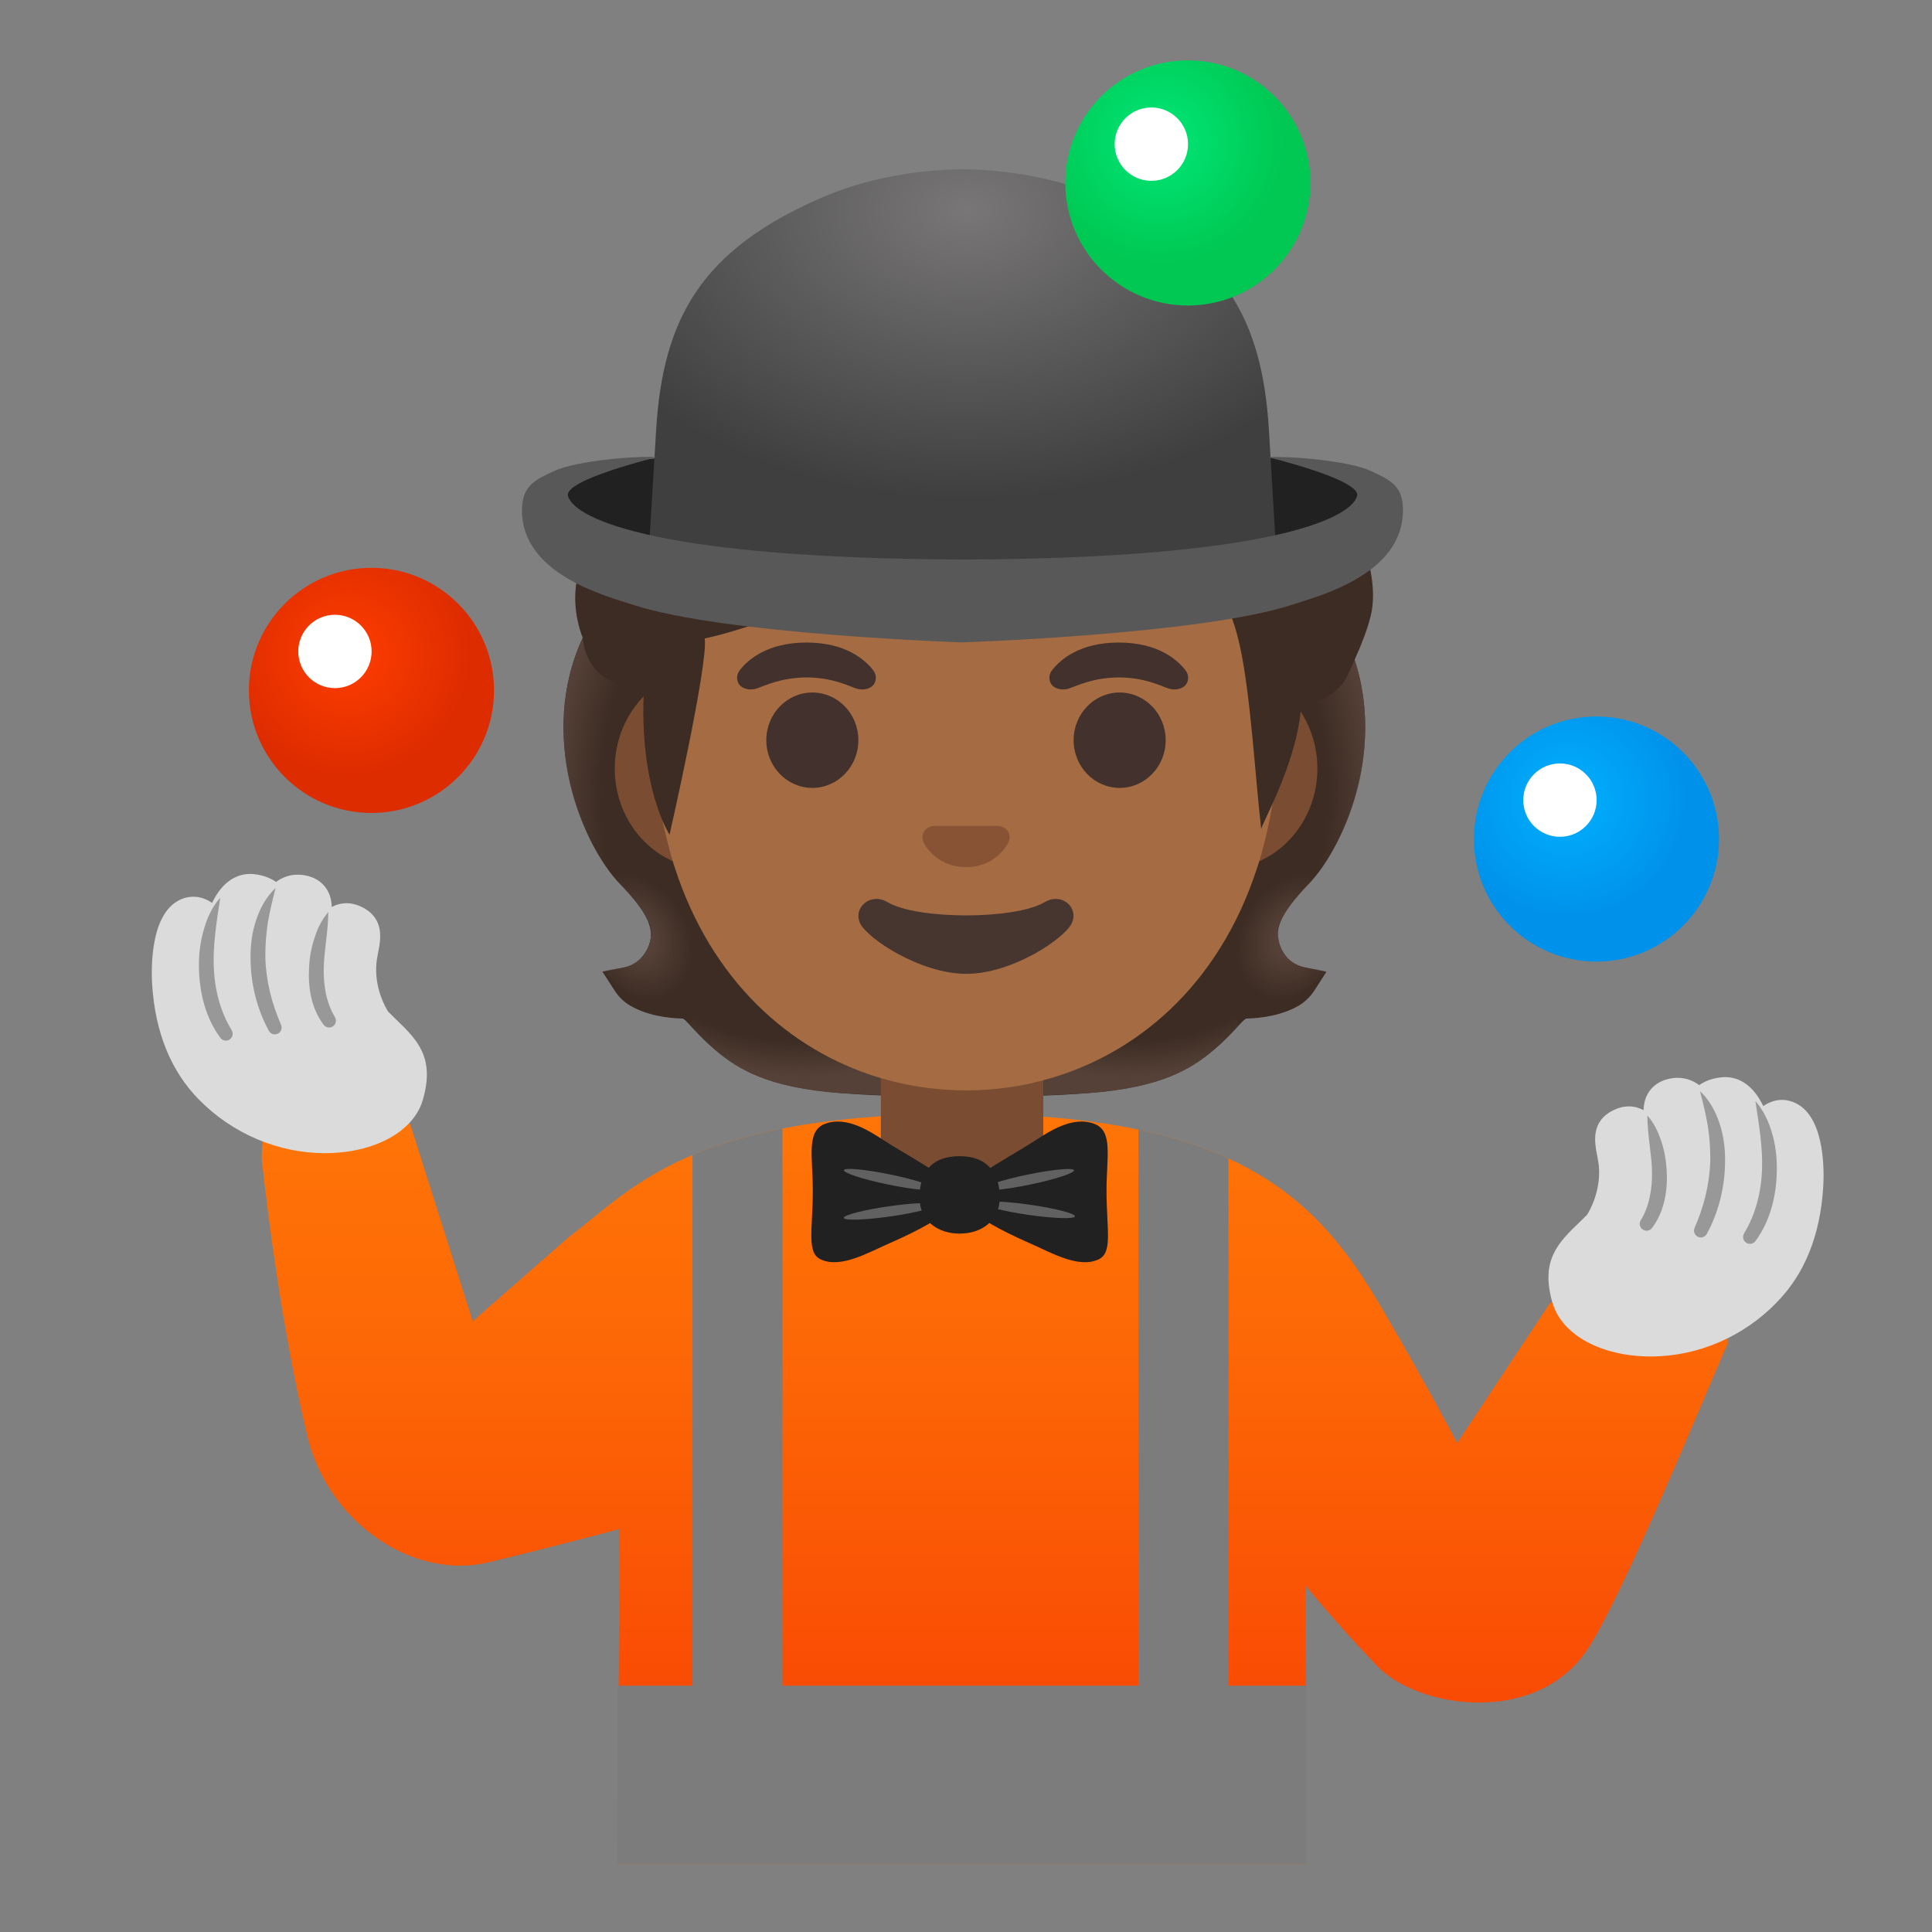 <svg viewBox="0 0 128 128" xmlns="http://www.w3.org/2000/svg">
  <rect x="0" y="0" width="128" height="128" fill="#808080" stroke="none"/>
  <path id="hair" d="M84.89,62.87L84.89,62.87c-0.6-1.16-0.1-2.33,1.82-4.31c2.27-2.35,5.06-8.71,3.04-14.83 c-0.25-0.8-0.6-1.59-1.03-2.37l-0.1-0.18l-0.14-0.25l-0.49-0.07c-0.46-0.07-3.17-0.05-9.08,0.01c-1.82,0.01-3.43,0.03-4.25,0.03 H53.12c-0.82,0-2.43-0.02-4.25-0.03c-5.01-0.05-7.72-0.07-8.71-0.03c-0.18,0-0.3,0.01-0.37,0.02l-0.49,0.07l-0.24,0.43 c-0.16,0.3-0.32,0.59-0.45,0.89c-3.05,6.55,0,13.77,2.46,16.31c1.92,1.98,2.42,3.15,1.82,4.3c-0.35,0.69-0.87,1.1-1.53,1.23 l-1.45,0.28l0.8,1.24c0.27,0.43,0.63,0.77,1.02,1c1.12,0.67,2.51,0.85,3.48,0.87c0.04,0,0.15,0.05,0.42,0.35 c3.7,4.11,6.43,4.83,18.27,4.83s14.57-0.72,18.27-4.83c0.21-0.23,0.35-0.35,0.43-0.35c0.95-0.02,2.33-0.2,3.47-0.87 c0.41-0.25,0.76-0.6,1.02-1l0.79-1.23l-1.43-0.29C85.74,63.95,85.24,63.56,84.89,62.87z" fill="#3C2C23"/>
  <g id="hairHighlights_1_">
    <radialGradient id="SVGID_1_" cx="101.782" cy="62.129" gradientTransform="matrix(-1.002 -0.109 -0.019 0.647 154.498 33.288)" gradientUnits="userSpaceOnUse" r="13.686">
      <stop offset="0.728" stop-color="#554138" stop-opacity="0"/>
      <stop offset="1" stop-color="#554138"/>
    </radialGradient>
    <path d="M58.62,72.57l5.42-7.11l-17.22-0.44l-1.15,2.87c0,0,1.27,1.31,1.95,1.87 c1.13,0.93,3.16,2.34,8.14,2.67L58.62,72.57z" fill="url(#SVGID_1_)"/>
    <radialGradient id="SVGID_2_" cx="91.996" cy="62.66" gradientTransform="matrix(0.906 0.561 0.314 -0.89 -60.917 66.213)" gradientUnits="userSpaceOnUse" r="3.969">
      <stop offset="0.303" stop-color="#554138"/>
      <stop offset="1" stop-color="#554138" stop-opacity="0"/>
    </radialGradient>
    <path d="M46.23,65.05c3.72-6.64-5.81-7.18-5.87-7.34c0.28,0.31,0.46,0.59,0.72,0.85 c1.43,1.45,2.1,2.61,2.07,3.21c-0.11,1.79-1.26,2.29-2.28,2.41c-0.54,0.07-0.94,0.18-0.94,0.18S43.6,68.43,46.23,65.05z" fill="url(#SVGID_2_)"/>
    <radialGradient id="SVGID_3_" cx="98.003" cy="70.27" gradientTransform="matrix(0.075 -1.32 -0.831 -0.082 99.203 187.215)" gradientUnits="userSpaceOnUse" r="13.762">
      <stop offset="0.725" stop-color="#554138" stop-opacity="0"/>
      <stop offset="1" stop-color="#554138"/>
    </radialGradient>
    <path d="M40.19,57.4c0.35,0.48,10.49-4.6,12.2-10.81c0.35-1.25,0.66-2.54,0.7-3.88 c0.03-1-0.09-2.19-0.52-3.04c-0.53-1.04-11.85-0.67-11.85-0.67C35.54,44.94,37.1,53.17,40.19,57.4z" fill="url(#SVGID_3_)"/>
  </g>
  <g id="hairHighlights_2_">
    <radialGradient id="SVGID_4_" cx="104.002" cy="61.996" gradientTransform="matrix(1.002 -0.109 0.019 0.647 -28.946 33.616)" gradientUnits="userSpaceOnUse" r="13.686">
      <stop offset="0.728" stop-color="#554138" stop-opacity="0"/>
      <stop offset="1" stop-color="#554138"/>
    </radialGradient>
    <path d="M69.16,72.57l-5.42-7.11l17.22-0.44l1.15,2.87c0,0-1.27,1.31-1.95,1.87 c-1.13,0.93-3.16,2.34-8.14,2.67L69.16,72.57z" fill="url(#SVGID_4_)"/>
    <radialGradient id="SVGID_5_" cx="94.206" cy="62.653" gradientTransform="matrix(-0.906 0.561 -0.314 -0.89 190.706 64.976)" gradientUnits="userSpaceOnUse" r="3.969">
      <stop offset="0.303" stop-color="#554138"/>
      <stop offset="1" stop-color="#554138" stop-opacity="0"/>
    </radialGradient>
    <path d="M81.56,65.06c-3.72-6.64,5.82-7.18,5.87-7.34c-0.28,0.31-0.46,0.59-0.71,0.85 c-1.43,1.45-2.11,2.61-2.07,3.21c0.11,1.79,1.26,2.29,2.29,2.41c0.54,0.07,0.94,0.18,0.94,0.18S84.19,68.44,81.56,65.06z" fill="url(#SVGID_5_)"/>
    <radialGradient id="SVGID_6_" cx="100.213" cy="70.27" gradientTransform="matrix(-0.075 -1.32 0.831 -0.082 28.753 190.133)" gradientUnits="userSpaceOnUse" r="13.762">
      <stop offset="0.725" stop-color="#554138" stop-opacity="0"/>
      <stop offset="1" stop-color="#554138"/>
    </radialGradient>
    <path d="M87.6,57.4c-0.35,0.48-10.5-4.6-12.2-10.81c-0.35-1.25-0.66-2.54-0.7-3.88 c-0.03-1,0.09-2.19,0.52-3.04c0.53-1.04,11.85-0.67,11.85-0.67C92.25,44.94,90.69,53.17,87.6,57.4z" fill="url(#SVGID_6_)"/>
  </g>
  <linearGradient id="shirt_1_" gradientTransform="matrix(1 0 0 -1 0 128)" gradientUnits="userSpaceOnUse" x1="65.907" x2="65.907" y1="54.435" y2="15.703">
    <stop offset="1.300000e-03" stop-color="#FF7507"/>
    <stop offset="0.388" stop-color="#FD6806"/>
    <stop offset="1" stop-color="#F94B04"/>
  </linearGradient>
  <path id="shirt" d="M114.41,89.14c-0.06,0.14-0.13,0.3-0.21,0.47c-1.84,4.26-6.73,16.14-8.98,19.6 c-1.69,2.59-4.5,3.59-7.24,3.59s-5.39-1.01-6.75-2.43c-2.88-3.01-4.73-5.32-4.73-5.32v18.45H40.93l0.06-11.82l0.06-10.38 c0,0-4.03,1.09-8.69,2.21c-0.62,0.15-1.24,0.22-1.87,0.22c-4.42,0-8.92-3.53-10.13-8.59c-2.04-8.54-3.02-18.39-3.02-18.39 c0-0.12,0-0.23,0.01-0.34c0-0.31,0.03-0.56,0.06-0.78c0.05-0.32,0.13-0.55,0.23-0.73c0.33-0.59,0.91-0.53,1.6-0.74l4.83-1.12 c0.46-0.14,0.93-0.37,1.39-0.37c0.45,0,0.9,0.22,1.32,0.96c0.12,0.21,0.24,0.46,0.35,0.76c0.02,0.04,0.03,0.08,0.05,0.12l0.22,0.68 l3.92,12.35L37.64,82c2.16-1.62,4.22-3.77,8.24-5.48c0.02-0.01,0.05-0.02,0.08-0.03c0.09-0.03,0.18-0.07,0.27-0.11 c0.37-0.15,0.77-0.3,1.18-0.44c0.19-0.06,0.38-0.13,0.58-0.19c1.14-0.37,2.41-0.7,3.85-0.98c1.82-0.36,3.91-0.63,6.32-0.8 c0.16-0.01,0.33-0.02,0.49-0.03s0.32-0.02,0.49-0.02c1.38-0.08,2.85-0.12,4.44-0.12h0.26c1.43,0,2.78,0.04,4.06,0.1 c0.17,0.01,0.34,0.02,0.5,0.03c0.18,0.01,0.35,0.02,0.52,0.04c2.43,0.17,4.58,0.46,6.5,0.87c0.03,0.01,0.05,0.01,0.08,0.02 l1.13,0.26c0.39,0.09,0.77,0.19,1.14,0.3c1.25,0.36,2.39,0.78,3.42,1.24c0.07,0.03,0.14,0.06,0.2,0.09 c0.03,0.01,0.05,0.03,0.08,0.04c4.99,2.31,7.7,5.8,10.04,9.81c3.22,5.51,5.03,9.01,5.03,9.01l5.74-8.66l0.35-0.53 c0.05-0.05,0.12-0.1,0.21-0.15c0.18-0.1,0.42-0.19,0.71-0.28c0.97-0.28,2.41-0.47,3.31-0.47c0.26,0,0.48,0.02,0.62,0.05l5.38,1.5 c0.43,0.11,0.95,0.48,1.28,0.92c0.16,0.22,0.27,0.45,0.31,0.67C114.49,88.83,114.48,88.99,114.41,89.14z" fill="url(#shirt_1_)"/>
  <path id="neck" d="M58.36,69.88v5.91c0,0.07,0,0.14,0.01,0.21c0.02,0.61,0.16,1.2,0.4,1.73 c0.12,0.27,0.27,0.53,0.44,0.78c0.32,0.47,0.73,0.89,1.2,1.21c0.25,0.18,0.51,0.34,0.79,0.46c0.02,0.01,0.04,0.02,0.07,0.03 c0.38,0.18,0.8,0.3,1.23,0.36c0.24,0.04,0.5,0.06,0.75,0.06h0.98c0.28,0,0.56-0.02,0.83-0.07c0.44-0.07,0.85-0.2,1.24-0.39 c0.01-0.01,0.01-0.01,0.01-0.01h0.01c0.27-0.12,0.52-0.27,0.76-0.45c0.46-0.32,0.87-0.73,1.19-1.19c0.17-0.25,0.31-0.5,0.44-0.78 c0.23-0.54,0.38-1.13,0.4-1.75c0.01-0.06,0.01-0.13,0.01-0.2v-5.91C69.12,69.88,58.36,69.88,58.36,69.88z" fill="#7A4C32"/>
  <g id="tie">
    <path d="M65.04,77.76c1.21-0.83,2.35-1.43,3.5-2.17c0.93-0.59,2.5-1.69,3.97-1.13 c1.25,0.48,0.8,2.18,0.8,4.41c0,2.62,0.44,4.14-0.55,4.58c-1.33,0.59-3.09-0.45-4.55-1.09C67.38,82,65,80.91,64.6,80.28 C64.19,79.65,64.21,78.17,65.04,77.76L65.04,77.76z" fill="#212121"/>
    <ellipse cx="68.2" cy="78.15" fill="#616161" rx="3.07" ry="0.34" transform="matrix(0.979 -0.202 0.202 0.979 -14.406 15.421)"/>
    <ellipse cx="68.2" cy="80.21" fill="#616161" rx="0.34" ry="3.06" transform="matrix(0.142 -0.99 0.99 0.142 -20.905 136.281)"/>
    <path d="M62.12,77.76c-1.21-0.83-2.35-1.43-3.5-2.17c-0.93-0.59-2.5-1.69-3.97-1.13 c-1.25,0.48-0.8,2.18-0.8,4.41c0,2.62-0.44,4.14,0.55,4.58c1.33,0.59,3.09-0.45,4.55-1.09c0.83-0.36,3.22-1.45,3.62-2.08 S62.95,78.17,62.12,77.76L62.12,77.76z" fill="#212121"/>
    <ellipse cx="58.96" cy="78.16" fill="#616161" rx="0.34" ry="3.07" transform="matrix(0.202 -0.979 0.979 0.202 -29.513 120.08)"/>
    <ellipse cx="58.96" cy="80.21" fill="#616161" rx="3.06" ry="0.34" transform="matrix(0.99 -0.142 0.142 0.99 -10.828 9.221)"/>
    <path d="M66.24,79.34c0,1.52-1.19,2.39-2.66,2.39s-2.66-0.87-2.66-2.39s0.67-2.74,2.66-2.74 C65.5,76.6,66.24,77.83,66.24,79.34z" fill="#212121"/>
  </g>
  <g id="glove_1_">
    <path d="M21.52,76.4c-3.09,0-6.14-1.3-8.36-3.57c-1.84-1.88-2.88-4.44-3.08-7.61c-0.06-1-0.13-4.37,1.6-5.47 c0.36-0.23,0.74-0.34,1.13-0.34c0.49,0,0.91,0.18,1.24,0.41c0.46-0.97,1.27-1.92,2.53-1.92c0.09,0,0.19,0,0.29,0.02 c0.63,0.07,1.1,0.29,1.42,0.51c0.34-0.25,0.82-0.48,1.41-0.48h0.13c1.01,0.06,1.53,0.53,1.79,0.92c0.26,0.38,0.35,0.82,0.36,1.22 c0.26-0.14,0.59-0.25,0.98-0.25c0.33,0,0.66,0.08,0.99,0.24c1.54,0.75,1.28,2.13,1.1,3.04c-0.04,0.23-0.09,0.47-0.11,0.7 c-0.15,1.64,0.61,2.95,0.78,3.21c0.17,0.17,0.34,0.33,0.5,0.49c1.41,1.36,2.62,2.53,1.79,5.36C27.4,74.98,24.78,76.4,21.52,76.4z" fill="#DBDBDB"/>
    <path d="M21.75,60.43c-0.01,1.31-0.27,2.47-0.3,3.66c-0.03,1.17,0.16,2.34,0.74,3.29l0,0.01 c0.13,0.21,0.06,0.49-0.15,0.62c-0.2,0.12-0.46,0.07-0.59-0.11c-0.86-1.12-1.05-2.56-0.97-3.85c0.03-0.65,0.15-1.3,0.36-1.91 C21.03,61.52,21.31,60.93,21.75,60.43z" fill="#999898"/>
    <path d="M18.26,58.83c-0.21,0.81-0.39,1.56-0.52,2.32c-0.11,0.76-0.17,1.52-0.16,2.29 c0.04,1.53,0.42,3.04,1.04,4.45c0.1,0.23,0,0.5-0.23,0.6c-0.22,0.1-0.47,0.01-0.58-0.2c-0.8-1.47-1.21-3.16-1.21-4.84 c-0.01-0.84,0.1-1.69,0.37-2.49C17.23,60.16,17.65,59.4,18.26,58.83z" fill="#999898"/>
    <path d="M14.59,59.48c-0.24,1.6-0.48,3.05-0.43,4.56c0.06,1.49,0.42,2.97,1.19,4.21l0,0.01 c0.13,0.21,0.06,0.49-0.15,0.62c-0.2,0.12-0.46,0.07-0.6-0.12c-1.01-1.37-1.4-3.07-1.42-4.7c-0.01-0.82,0.08-1.64,0.31-2.42 C13.7,60.85,14.05,60.09,14.59,59.48z" fill="#999898"/>
  </g>
  <g id="glove">
    <path d="M109.37,89.87c-3.27,0-5.88-1.42-6.51-3.54c-0.83-2.83,0.38-4,1.79-5.36 c0.16-0.16,0.33-0.32,0.5-0.49c0.16-0.25,0.92-1.57,0.78-3.2c-0.02-0.23-0.07-0.47-0.11-0.7c-0.18-0.92-0.44-2.3,1.1-3.04 c0.33-0.16,0.66-0.24,0.99-0.24c0.39,0,0.72,0.11,0.98,0.25c0.01-0.4,0.1-0.83,0.36-1.22c0.26-0.38,0.77-0.85,1.79-0.92h0.13 c0.59,0,1.07,0.23,1.41,0.48c0.33-0.23,0.79-0.44,1.42-0.51c0.1-0.01,0.2-0.02,0.29-0.02c1.26,0,2.07,0.95,2.53,1.92 c0.34-0.23,0.76-0.41,1.24-0.41c0.39,0,0.77,0.12,1.13,0.34c1.73,1.1,1.67,4.46,1.6,5.47c-0.2,3.17-1.23,5.73-3.08,7.61 C115.51,88.57,112.46,89.87,109.37,89.87z" fill="#DBDBDB"/>
    <path d="M109.14,73.9c0.44,0.5,0.72,1.09,0.92,1.7c0.21,0.61,0.32,1.26,0.36,1.91 c0.08,1.29-0.12,2.72-0.97,3.85c-0.15,0.2-0.44,0.24-0.64,0.08c-0.18-0.14-0.23-0.4-0.11-0.59l0.01-0.01 c0.57-0.95,0.77-2.11,0.74-3.29C109.41,76.37,109.15,75.21,109.14,73.9z" fill="#999898"/>
    <path d="M112.63,72.29c0.61,0.57,1.03,1.33,1.29,2.13c0.27,0.8,0.38,1.65,0.37,2.49 c0,1.68-0.41,3.37-1.21,4.84c-0.12,0.22-0.39,0.3-0.61,0.18c-0.21-0.11-0.29-0.37-0.2-0.58c0.62-1.41,1-2.92,1.04-4.45 c0.01-0.76-0.04-1.53-0.16-2.29C113.02,73.85,112.84,73.1,112.63,72.29z" fill="#999898"/>
    <path d="M116.3,72.95c0.54,0.61,0.89,1.37,1.11,2.15c0.23,0.78,0.32,1.61,0.31,2.43 c-0.02,1.63-0.41,3.33-1.42,4.7c-0.15,0.2-0.43,0.24-0.63,0.09c-0.19-0.14-0.24-0.4-0.12-0.6l0-0.01 c0.76-1.24,1.13-2.71,1.19-4.21C116.79,76,116.54,74.54,116.3,72.95z" fill="#999898"/>
  </g>
  <path id="ears" d="M46.92,57.55c-3.41,0-6.19-2.98-6.19-6.63s2.78-6.63,6.19-6.63h34.17 c3.41,0,6.19,2.98,6.19,6.63s-2.78,6.63-6.19,6.63H46.92z" fill="#7A4C32"/>
  <path id="head" d="M84.73,46.47c0-0.23-0.01-0.46-0.02-0.69c-0.01-0.22-0.02-0.44-0.04-0.66 c-0.06-1.08-0.17-2.13-0.32-3.15c0-0.05-0.01-0.09-0.02-0.14c-0.1-0.71-0.23-1.41-0.37-2.09c0-0.01-0.01-0.03-0.01-0.04 c-0.18-0.85-0.38-1.68-0.62-2.48c-0.53-1.87-1.22-3.62-2.02-5.24c-0.51-1.05-1.08-2.05-1.71-2.98c0.01-0.01,0-0.02-0.02-0.03 c-3.9-5.96-9.62-9.48-15.58-9.48c-5.97,0-11.7,3.54-15.62,9.53c-0.01,0.01-0.01,0.01-0.01,0.02c-0.63,0.96-1.21,1.97-1.73,3.05 c-0.78,1.58-1.44,3.29-1.96,5.11c-0.24,0.79-0.44,1.61-0.61,2.44c-0.01,0.01-0.01,0.03-0.01,0.04c-0.15,0.7-0.28,1.42-0.39,2.15 c-0.01,0.04-0.01,0.07-0.01,0.11c-0.16,1.04-0.27,2.1-0.33,3.19c-0.02,0.21-0.03,0.43-0.04,0.65c-0.01,0.23-0.02,0.46-0.02,0.7 c-0.01,0.37-0.02,0.74-0.02,1.11c0,3.19,0.38,6.07,1.09,8.63c0.05,0.23,0.11,0.44,0.18,0.66c0.06,0.22,0.13,0.43,0.2,0.64 c2.42,7.44,7.57,12.04,13.44,13.85c0.16,0.05,0.32,0.09,0.49,0.13c0.11,0.04,0.23,0.07,0.34,0.1c0.01,0,0.01,0.01,0.02,0 c0.05,0.02,0.09,0.03,0.13,0.04c1.59,0.4,3.22,0.6,4.86,0.6c1.31,0,2.62-0.13,3.9-0.38c0.17-0.04,0.33-0.07,0.5-0.11 s0.35-0.08,0.52-0.13c0.04,0,0.08-0.01,0.12-0.03c6.2-1.61,11.71-6.29,14.24-14.07c0.07-0.21,0.14-0.42,0.2-0.64 c0.07-0.21,0.13-0.43,0.18-0.65c0.7-2.56,1.09-5.45,1.09-8.64C84.75,47.21,84.74,46.84,84.73,46.47z" fill="#A56C43"/>
  <g id="eyebrows">
    <path d="M57.86,44.42c-0.57-0.75-1.88-1.85-4.43-1.85s-3.86,1.1-4.43,1.85c-0.25,0.33-0.19,0.72-0.01,0.95 c0.16,0.22,0.64,0.42,1.16,0.24c0.53-0.18,1.56-0.71,3.28-0.73c1.72,0.01,2.75,0.55,3.28,0.73s1-0.02,1.16-0.24 C58.05,45.14,58.11,44.75,57.86,44.42z" fill="#42312C"/>
    <path d="M78.55,44.42c-0.57-0.75-1.88-1.85-4.43-1.85s-3.86,1.1-4.43,1.85c-0.25,0.33-0.19,0.72-0.01,0.95 c0.16,0.22,0.64,0.42,1.16,0.24c0.53-0.18,1.56-0.71,3.28-0.73c1.72,0.01,2.75,0.55,3.28,0.73s1-0.02,1.16-0.24 C78.74,45.14,78.8,44.75,78.55,44.42z" fill="#42312C"/>
  </g>
  <g id="eyes">
    <ellipse cx="53.82" cy="49.04" fill="#42312C" rx="3.05" ry="3.16"/>
    <ellipse cx="74.18" cy="49.04" fill="#42312C" rx="3.05" ry="3.16"/>
  </g>
  <path id="nose" d="M66.39,54.77c-0.07-0.03-0.13-0.04-0.2-0.05h-4.38c-0.07,0.01-0.13,0.02-0.2,0.05 c-0.4,0.16-0.62,0.57-0.43,1.01s1.06,1.67,2.82,1.67c1.76,0,2.63-1.23,2.82-1.67S66.79,54.93,66.39,54.77z" fill="#875334"/>
  <path id="mouth" d="M69.21,59.77c-1.97,1.17-8.44,1.17-10.41,0c-1.13-0.67-2.29,0.36-1.82,1.39 c0.46,1.01,3.99,3.36,7.04,3.36s6.53-2.35,6.99-3.36C71.49,60.13,70.35,59.1,69.21,59.77z" fill="#473530"/>
  <path id="hair_1_" d="M89.75,34.61c-2.11-4.83-51.21,2.51-51.4,3.24c-0.33,1.19-0.36,2.59,0.16,4.15 c0.03,0.08,0.08,0.17,0.09,0.25c0.42,3.63,4.07,3.3,4.07,3.3c-0.38,6.57,1.69,9.75,1.69,9.75s2.57-11.28,2.33-13 c0,0,1.96-0.39,4.79-1.48c1.57-0.61,28.23-3.2,28.94-2.21c0.71,1,1.33,2.36,1.73,4.21c0.72,3.29,1.02,8.79,1.41,12.13 c-0.03-0.29,2.23-4.12,2.61-7.79c0.07-0.71,2.34-0.45,3.24-2.7c0.12-0.25,0.23-0.5,0.33-0.73c0.52-1.16,0.86-2.08,1.06-2.87 C91.5,38.13,89.75,34.61,89.75,34.61z" fill="#3C2C23"/>
  <g id="bal_2_">
    <radialGradient id="SVGID_7_" cx="23.095" cy="41.392" gradientTransform="matrix(1 0 0 1 0 2)" gradientUnits="userSpaceOnUse" r="8.118">
      <stop offset="7.900000e-03" stop-color="#FF3D00"/>
      <stop offset="0.999" stop-color="#DD2C00"/>
    </radialGradient>
    <circle cx="24.61" cy="45.74" fill="url(#SVGID_7_)" r="8.12"/>
    <circle cx="22.19" cy="43.16" fill="#FFFFFF" r="2.43"/>
  </g>
  <g id="bal_1_">
    <radialGradient id="SVGID_8_" cx="103.84" cy="50.966" gradientTransform="matrix(1 0 0 1 0 2)" gradientUnits="userSpaceOnUse" r="8.118">
      <stop offset="9.200000e-03" stop-color="#00B0FF"/>
      <stop offset="0.999" stop-color="#0091EA"/>
    </radialGradient>
    <circle cx="105.77" cy="55.59" fill="url(#SVGID_8_)" r="8.12"/>
    <circle cx="103.35" cy="53.01" fill="#FFFFFF" r="2.43"/>
  </g>
  <g id="hat">
    <path d="M36.17,33.3c0-3.08,12.48-3.79,27.85-3.79s27.83,0.71,27.83,3.79s-12.46,6.26-27.84,6.26 S36.17,36.39,36.17,33.3z" fill="#212121"/>
    <g>
      <radialGradient id="SVGID_9_" cx="64.047" cy="114.112" gradientTransform="matrix(-1 0 0 0.683 128.094 -64.04)" gradientUnits="userSpaceOnUse" r="32.614">
        <stop offset="0" stop-color="#787676"/>
        <stop offset="0.861" stop-color="#3F3F3F"/>
      </radialGradient>
      <path d="M84.07,28.49c-0.45-7.39-2.98-11.94-11-15.41c-2.91-1.26-6.23-1.82-9.27-1.87v0 c-0.01,0-0.02,0-0.03,0c-0.01,0-0.02,0-0.03,0v0c-3.04,0.05-6.36,0.61-9.27,1.87c-8.02,3.47-10.55,8.02-11,15.41l-0.7,11.65h20.97 h0.05h20.97L84.07,28.49z" fill="url(#SVGID_9_)"/>
      <path d="M90.84,31.21c-1.49-0.7-5.51-1.01-6.82-0.92c0,0,6.19,1.5,5.89,2.57 c-0.45,1.6-6.31,4.15-26.14,4.21c-19.83-0.07-25.69-2.62-26.14-4.21c-0.3-1.07,5.89-2.57,5.89-2.57c-1.31-0.1-5.32,0.22-6.82,0.92 c-1.27,0.59-2.12,0.99-2.12,2.6c0,4.26,5.59,5.68,7.36,6.26c6.03,1.97,21.8,2.49,21.8,2.49c0.01,0,15.81-0.52,21.85-2.49 c1.77-0.58,7.36-2,7.36-6.26C92.96,32.19,92.11,31.8,90.84,31.21z" fill="#595858"/>
    </g>
  </g>
  <path id="pants" d="M86.55,111.68v11.82H40.93v-11.82h4.95V76.52c0.02-0.01,0.05-0.02,0.08-0.03 c0.09-0.03,0.18-0.07,0.27-0.11c0.37-0.15,0.77-0.3,1.18-0.44c0.19-0.06,0.38-0.13,0.58-0.19c1.14-0.37,2.41-0.7,3.85-0.98v36.91 h23.58V74.84c0.03,0.01,0.05,0.01,0.08,0.02l1.13,0.26c0.39,0.09,0.77,0.19,1.14,0.3c1.25,0.36,2.39,0.78,3.42,1.24 c0.07,0.03,0.14,0.06,0.2,0.09v34.93C81.39,111.68,86.55,111.68,86.55,111.68z" fill="#7C7C7C"/>
  <g id="bal">
    <radialGradient id="SVGID_10_" cx="76.911" cy="7.362" gradientTransform="matrix(1 0 0 1 0 2)" gradientUnits="userSpaceOnUse" r="8.118">
      <stop offset="0.014" stop-color="#00E676"/>
      <stop offset="1" stop-color="#00C853"/>
    </radialGradient>
    <circle cx="78.7" cy="12.12" fill="url(#SVGID_10_)" r="8.12"/>
    <circle cx="76.28" cy="9.55" fill="#FFFFFF" r="2.43"/>
  </g>
</svg>